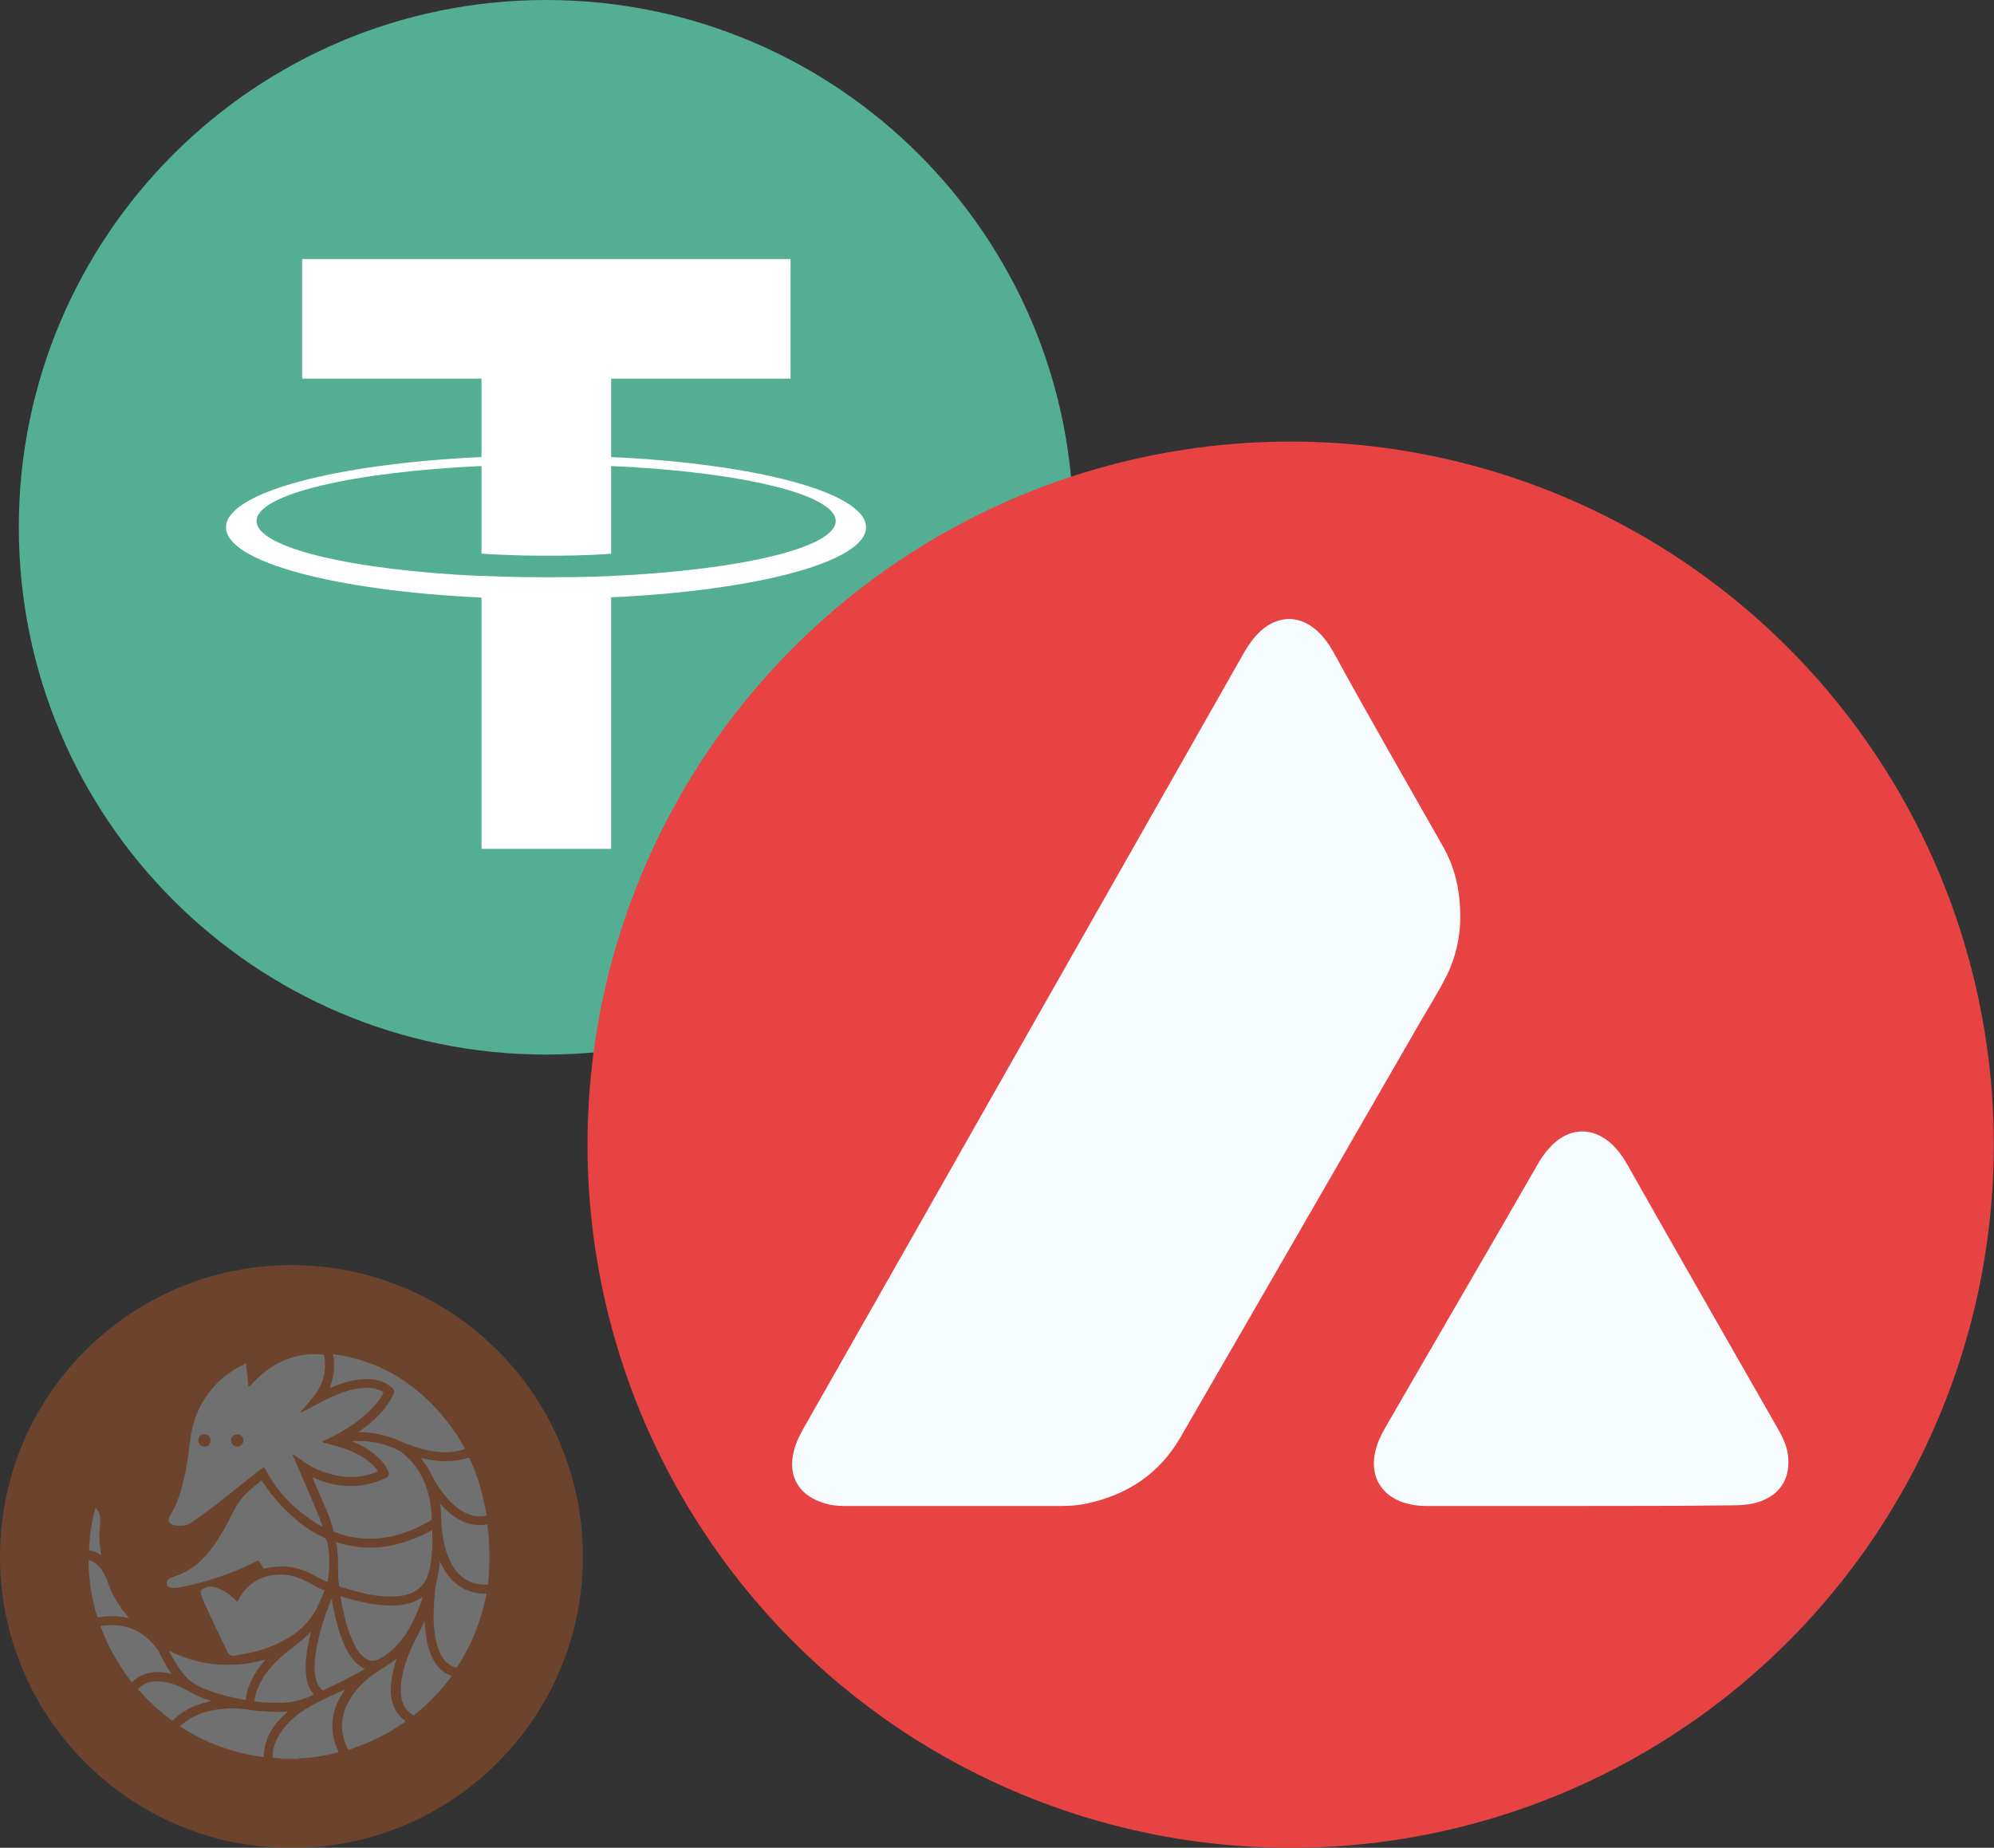 <?xml version="1.0" encoding="utf-8"?>
<!-- Generator: Adobe Illustrator 25.2.1, SVG Export Plug-In . SVG Version: 6.00 Build 0)  -->
<svg version="1.1" id="Primary_Logo" xmlns="http://www.w3.org/2000/svg" xmlns:xlink="http://www.w3.org/1999/xlink" x="0px"
	 y="0px" viewBox="0 0 953.7 883.8" style="enable-background:new 0 0 953.7 883.8;" xml:space="preserve">
<rect x="0" y="0" width="953.7" height="883.8" fill="#333333" stroke="none"/>
<style type="text/css">
	.st0{display:none;}
	.st1{display:none;fill:#77ED0F;}
	.st2{display:inline;fill:#E74342;}
	.st3{display:inline;fill:#F7FCFE;}
	.st4{display:inline;}
	.st5{fill:#FFFAFA;}
	.st6{fill:#EC3E3F;}
	.st7{fill:#FFFFFF;}
	.st8{opacity:0.3;}
	.st9{opacity:0.3;enable-background:new    ;}
	.st10{display:none;opacity:0.5;}
	.st11{display:inline;fill:#3C1A26;}
	.st12{display:inline;fill:#29121A;}
	.st13{display:inline;fill:#421D2A;}
	.st14{display:inline;fill:#DE6660;}
	.st15{display:inline;fill:#A24741;}
	.st16{display:inline;fill:#DB5B54;}
	.st17{display:inline;fill:#BD967F;}
	.st18{display:inline;fill:#886B59;}
	.st19{display:inline;fill:#B88D73;}
	.st20{display:inline;fill:#FFFFFF;}
	.st21{display:inline;fill:#493239;}
	.st22{display:inline;fill:#CAA390;}
	.st23{display:inline;fill:#C4524C;}
	.st24{display:inline;fill:#F2716A;}
	.st25{display:inline;fill:#898989;}
	.st26{display:inline;fill:#888888;}
	.st27{display:inline;fill:#D6D6D6;}
	.st28{display:inline;fill:#FDFDFD;}
	.st29{display:inline;fill:#DCDCDC;}
	.st30{fill:none;}
	.st31{fill:#F36C21;}
	.st32{fill:#FFFFFF;stroke:#000000;stroke-width:15.222;stroke-miterlimit:10;}
	.st33{fill:#373636;}
	.st34{fill:#8C8C8C;}
	.st35{fill:#191819;}
	.st36{fill:#3B3C3B;}
	.st37{fill:#414140;}
	.st38{fill:#53AE94;}
	.st39{display:inline;fill:none;}
	.st40{display:inline;fill:#F36C21;}
	.st41{fill:#E74342;}
	.st42{fill:#F7FCFE;}
</style>
<circle class="st0" cx="618.1" cy="548.3" r="335.6"/>
<circle class="st1" cx="261.2" cy="252.2" r="252.2"/>
<g class="st0">
	<circle class="st2" cx="261.2" cy="252.2" r="252.2"/>
	<path class="st3" d="M141.2,381.7c-13.4,0-26.8,0-40.3,0c-2.7,0-5.5-0.4-8.2-1.4c-8.1-2.9-11.9-9.6-9.8-18c0.7-3,2-5.7,3.5-8.5
		c26.1-45.9,52.1-91.8,78.2-137.8c26.6-46.8,53-93.4,79.6-140.2c2-3.4,4.2-6.6,7.3-9c6-4.6,12.8-4.4,18.5,0.4c2.6,2.2,4.7,5,6.4,8
		c12.9,23.6,26.3,46.8,39.6,70.2c3.3,5.7,5.1,12.1,5.7,18.6c1,9.8-0.4,19.2-4.8,27.9c-2.6,5.2-5.7,10-8.6,15.1
		c-28.9,50.2-57.7,100.2-86.8,150.3c-7.4,12.8-18.9,20.3-33.4,23.5c-3,0.7-6.1,0.9-9.3,0.9C166.4,381.7,153.8,381.7,141.2,381.7
		L141.2,381.7z"/>
	<path class="st3" d="M365.3,381.7c-18.5,0-37,0-55.7,0c-3.1,0-6.1-0.5-9-1.6c-7.4-2.9-11.1-9.6-9.3-17.7c0.7-3.1,2-5.9,3.5-8.6
		c18.2-31.5,36.6-63.1,54.9-94.8c1.7-3,3.8-5.7,6.4-8c6-5.1,13.3-5,19.3,0c2.6,2.2,4.7,5,6.4,8c18,31.7,36,63.2,54.1,94.9
		c2,3.4,3.5,6.8,3.8,10.7c0.5,7.7-3.1,13.2-10.4,15.6c-3.3,1-6.5,1.3-9.9,1.3C401.4,381.7,383.5,381.7,365.3,381.7L365.3,381.7z"/>
</g>
<g id="Layer_4" class="st0">
	<g class="st4">
		<path class="st5" d="M535.7,722.6c1.9-3.2,3.8-6.5,5.8-9.8c0.5-0.8,0.8-1.7,1.1-2.7c8.5-11.9,19.2-22.5,29.3-32.7
			c13.1-13.3,26.7-26.2,41-38.5c8.5-7.3,16.9-14.7,25.1-22.3c1.4-1.2,2.7-2.5,4.1-3.7c0.1-0.2-0.1,0.8,0,0.6s1.5-1.5,1.7-1.7
			c15.8-11.1,24-31,30.2-48.8c6.8-19.8,9.7-41.5,9-62.4c-1.5-42.7-20-82-48.9-113.1c-59.4-63.9-160.6-88.7-240.9-52
			c-24.8,11.3-48.9,26.2-65.4,47.6c-12,15.5-19.2,35.6-24.7,54.7c-0.4,1.5-0.5,2.8-0.3,4.1c-3.5,8.4-6.6,16.9-8.8,25.6
			c-3.3,13.2-5.5,26.9-6.6,40.5c-2.2,26.4-0.2,53.5,6.2,79.2c2.2,9,5,17.8,8.4,26.4c24.2,117.9,114.5,217.3,239.2,246.9
			c19.7,4.6,39.4,7.4,59,8.3l0.1-1.9c6.9,0.7,15.5,5.5,20.3,1.3c4.6,0.8,8.7-1.4,13.3-0.8c1.5,0.5,3.4,0.1,5,0
			c3.8,0.5,6.4-0.7,10.2-0.6c3.7,0.1,7.5-0.1,11.2,0.3c4.6,0.5,13.7-0.3,16.2-4.6c2.2-4-3.2-9.9-6.6-13
			c-7.5-7.2-13.3-14.9-18.2-24.3c-2.2-4.2-3.6-8-5.4-12.7c-1.6-4.8-3.6-9.6-4.5-14.6c-1.1-6.6-6-10.7-12.8-9.1
			c-8.8,2-15.4,2.1-24.3,3.8c-0.1,0-2.4,0-2.5,0c-7.5-3.2-14.9-2.3-22.7-2.7c-1.4-0.3-2.8-0.7-4.2-1.1c-6.5-4.6-13.5-8.4-20.9-11.6
			c-2-2-3.8-4.1-5.2-6.4c-3.8-5.8-6.3-10.2-8.1-16.8c-1.1-4.1-5.7-6.6-9.8-6.4c-0.2-4.1-0.1-8.1,0.5-11.5
			C532.4,731.3,533.8,726.8,535.7,722.6z"/>
		<path class="st6" d="M942,543.4c-1-34.8-4.7-70.6-12.7-104.6c-4.2-17.8-10-35.9-19.2-51.9c-4.4-7.7-9.5-14.8-15-21.7
			c-5.7-7-12-13.9-20.1-18.1c-0.2-0.1-0.4-0.2-0.7-0.3c-0.8-1.3-1.6-2.5-2.4-3.7c-10.4-15.6-22.2-30.3-35.4-43.6
			c-13.2-13.2-27.9-26.1-44-35.6c-8.6-5-17.3-10.1-26.2-14.5c-3.4-1.7-7-3.2-10.5-4.6c-6.6-3.5-13.4-6.5-20.5-8.6v0.1
			c-2.4-0.5-4.9-0.1-7,1.3c-6.7-3-13.4-5.8-20.1-8.2c-29.9-10.6-61.8-15.4-93.5-16.2c-29.4-0.7-59.3,1.8-88,8.3
			c-14.6,3.3-29.4,8.4-42.7,15.5c-6.7,3.5-12.7,7.7-18.4,12.6c-2.3,2-6.3,1.2-8.1,3.5c-0.8,0.4-1.5,0.8-2.3,1.2
			c-28.9,15.1-54.6,36.4-79.1,57.9c-10.4,9.2-22,19.2-29.3,31.4c-1.3,1.1-2.6,2.2-3.8,3.3c-1.1,2-2.2,4-3.3,6.2
			c-1.8,3.5-3.2,7-6.5,9.4c-0.5,0.9-1.1,1.8-1.6,2.7c2.1,3.1,6.9,4.5,10.6,1.3c10.3-9.2,20.8-17.9,32.5-25.1
			c11.8-7.4,24.4-13.5,37.5-18.3c26.2-9.6,54.1-13.7,82-12.1c54.1,3,105,30.9,140.6,71.7c10.1,11.5,20.2,22.4,27.7,35.8
			c3.7,6.6,6.9,13.5,9.7,20.5c2.1,5.2,3.5,10.8,5.9,15.9c-1.3,0-2.6-0.1-3.8-0.1c0.7,1.2,1.3,2.4,1.6,3.1c2.3,4.9,3.3,10.5,4.4,15.8
			c1.3,6.9,2.5,13.5,2.6,20.6c0,1.6,0,3.2-0.1,4.9c2.2,15.8,1.1,32.3-2.8,47.5c-4.7,18.6-12.7,36.9-23.4,53.3c0,0,0.1-0.1,0.2-0.1
			c7.3-6.7,14.6-13.2,22-19.9c7.5-6.7,15.4-12.5,23-19c0.7-0.6,1.7,0.3,1.1,1c-7.4,7.4-14.1,15.2-21.7,22.4
			c-7.5,7.2-15,14.4-22.7,21.5c-4.5,4.3-9.2,8.6-13.7,12.9c-10.2,9.6-20.2,19.2-30,29.2c-12.3,12.6-25.1,24.7-37.1,37.7
			c-11.2,12-23.8,24.5-30.9,39.7c-5.7,12.2-6.1,27.9,4.9,37.3c9.8,8.3,24.2,10.6,36.5,12.3c27.1,3.8,55.7,0.9,82.1-5.9
			c27.8-7.1,53-21.6,73.9-41c0.9-0.9,2.3,0.4,1.5,1.4c-21.8,25.2-51.6,44.5-83.1,55.3c-5,1.7-10.2,3.2-15.4,4.4
			c0.9,2.8,1,6.1,1.5,8.9c0.7,3.7,1.5,7.4,2.5,11c2,7.1,4.9,13.7,8.1,20.4c3.2,6.9,6.4,13.7,11,19.7c2.4,3.1,5,6.2,7.8,9.1
			c1.2,1.3,2.6,2.6,3.9,4.1c47.6-10.3,92.2-31.3,130.1-61.1c6.5-2.2,12.8-5.4,18.5-8.6c11.9-6.8,23.2-15.2,32.3-25.5
			c14.2-15.8,26.5-35.8,30.2-57.3c12.9-18.6,23.9-38.5,32.3-59.9C938.3,616,943,580,942,543.4z"/>
		<path d="M951.5,506.3c-4.9-43.6-19.1-87.2-40.8-126.1c-10.9-19.4-23.6-37.8-37.9-54.5c-14.2-16.7-30.2-32.2-47.6-46
			c-17.3-13.6-35.9-25.7-55.5-35.7c-19.2-9.9-39.8-18.1-61.3-24.3c-21.1-6.1-42.9-10.1-64.8-12l-12.1-0.8c-1.5-0.1-2.8-0.2-4.2-0.2
			l0,0l-14.3-0.3l-16.4,0.5L582,208c-0.2,0-0.4,0-0.7,0c-0.5,0-1,0.1-1.5,0.1l-1.9,0.2c-21.8,2.3-43.4,6.9-64.4,13.4
			c-20.8,6.6-41.1,15.1-60.5,25.7c-19.4,10.5-37.7,22.9-54.5,36.7c-16.9,14-32.5,29.7-46.2,46.6l-1.3,1.6c-0.3,0.4-0.6,0.8-0.9,1.2
			c-0.1,0.2-0.3,0.3-0.4,0.6l-8.6,11.3l-9.4,13.5l-7.6,12.2c-0.8,1.2-1.5,2.4-2.2,3.7l-6,10.7c-10.3,19.4-18.8,39.9-25.1,60.9
			c-6.5,21.5-10.8,43.2-12.9,64.6c-2.2,21.9-2.3,44.2-0.2,66.1c2.1,22,6.4,43.8,12.7,65c6.4,21.1,14.8,41.7,25.2,61.4
			c10.5,19.7,22.8,38.3,36.7,55.3c14,17.3,29.8,33.1,46.9,47.2c34.3,28.4,74.8,50.1,117.1,62.9c32,9.7,65.7,14.5,99,14.5
			c11.3,0,22.5-0.6,33.6-1.7c22.2-2.3,44.3-6.9,65.7-13.4c21.2-6.6,42.1-15.3,61.9-26c39.3-21.4,74.7-51,102.5-85.6
			c13.7-17.1,26-35.9,36.5-56.2c10.2-19.8,18.6-40.7,24.8-62.2C952.8,596.4,956.5,550.6,951.5,506.3z M642.1,612.8
			c-1.4,1.2-2.7,2.5-4.1,3.7c-8.3,7.6-16.7,15-25.1,22.3c-14.2,12.2-27.9,25-41,38.5c-10.9,11.1-22.5,22.6-31.3,35.6
			c-1,1.6-2,3.1-3,4.7c-0.2,0.3-0.3,0.5-0.5,0.8c-0.9,1.5-1.7,3-2.4,4.5c-0.5,1-0.9,2-1.4,3c-2,4.8-3.4,10-3.9,15.2
			c-0.1,0.8-0.2,1.6-0.2,2.4c-0.4,7.2,0.9,14.3,4.3,20.9c5.2,10,14.6,16.5,25,20.6c1.1,0.5,2.3,0.9,3.5,1.3c3.1,1.1,6.4,2,9.5,2.7
			c4.5,1,9.2,1.8,13.8,2.5c0.5,0.1,0.9,0.1,1.4,0.2c3.4,0.5,6.9,0.8,10.3,1c1.7,0.1,3.4,0.2,5.1,0.3c10.9,0.4,21.9-0.2,32.7-1.8
			c0,3.1,1,6.7,1.7,9.5c0.9,3.8,2.1,7.7,3.4,11.4c2.7,7.7,6,15.4,10.4,22.2c4.2,6.7,9.9,12.2,15.2,18c2.8,3,6,6,9.2,8.6
			c0.2,0.2,0.5,0.4,0.7,0.6c-9.3,1.8-18.7,3.2-28.1,4.2c-42,4.4-85.8,0.5-126.6-11.5c-22-6.5-43.4-15.4-63.7-26.4
			c-83.7-47.5-141.3-130.7-157.3-224.5c-2.4-14.1-5.7-28.3-7.3-42.5c-6.8-56.7,6.1-120,32.3-170.7c0.8-1.5,1.7-4.4,3-5.7
			c12.5-11.3,25.2-22.2,39.5-31.5c17.7-11.5,36.8-20.6,57-26.7c20.1-6,40.8-8.7,61.7-7.5c21.5,1.3,42.8,6.7,62.9,14.4
			c36.3,14,69.5,37.1,93,68.4c21.1,28.2,35.3,62,38.4,97.2c3.2,37.5-6.6,73.6-27.8,104.1c-3.3,3-6.7,6.1-10,9.1 M821.6,792.3
			c-16.3,13.5-34,25.5-52.8,35.8c-18.8,10.2-38.6,18.6-58.8,24.9c-9.8,3-19.8,5.7-30,7.8c-0.8-0.9-1.7-1.7-2.4-2.5
			c-2.7-2.9-5.2-6-7.8-9.1c-4.6-6-7.8-12.9-11-19.7c-3.1-6.7-6.1-13.3-8.1-20.4c-1-3.6-1.9-7.3-2.5-11c-0.5-2.8-0.6-6.1-1.5-8.9
			c5.2-1.2,10.4-2.7,15.4-4.4c31.5-10.8,61.3-30.1,83.1-55.3c0.9-1-0.5-2.3-1.5-1.4c-20.9,19.4-46.1,33.9-73.9,41
			c-26.3,6.7-55.1,9.7-82.1,5.9c-12.2-1.7-26.8-4-36.5-12.3c-11-9.4-10.6-25-4.9-37.3c7-15,19.7-27.6,30.9-39.7
			c12-12.9,24.8-25,37.1-37.7c9.8-10,19.8-19.6,30-29.2c4.5-4.3,9.2-8.6,13.7-12.9c7.6-7.2,15.1-14.3,22.7-21.5
			c7.6-7.3,14.3-15,21.7-22.4c0.7-0.7-0.4-1.6-1.1-1c-7.6,6.5-15.5,12.3-23,19c-4.4,3.9-8.9,8-13.3,12c15.1-23.5,23.2-51,23.9-79.4
			c0.9-36.8-11.4-73.9-31.3-104.6c-21.9-33.8-53.1-60.1-89.4-77.3c-40.9-19.4-86.6-28.1-131.1-18.1c-24.4,5.5-47.7,15.5-68.7,29.1
			c-8.9,5.7-17.7,12-25.7,19.2c5.5-8.2,11.2-15.9,17.3-23.5c13.4-16.6,28.5-31.9,44.8-45.5c16.3-13.5,34.1-25.6,52.9-35.9l0,0
			c18.9-10.2,38.7-18.6,58.9-24.8c20.4-6.4,41.4-10.7,62.6-12.9c42.1-4.4,85.9-0.4,126.7,11.6c40.8,12.1,79.6,32.5,112.6,59.2
			c16.6,13.4,31.8,28.5,45.4,44.8c13.5,16.3,25.6,34.1,35.8,52.9c10.2,18.9,18.6,38.7,24.8,58.9c6.4,20.3,10.7,41.4,12.9,62.5
			c4.4,42.1,0.4,85.8-11.6,126.6s-32.5,79.6-59.2,112.5C853.1,763.5,837.9,778.7,821.6,792.3z"/>
		<circle cx="540.7" cy="505.3" r="81.9"/>
		
			<ellipse transform="matrix(0.16 -0.987 0.987 0.16 -64.175 917.66)" class="st7" cx="507.2" cy="496.5" rx="28.3" ry="28.3"/>
		<circle cx="336.5" cy="519" r="81.9"/>
		<path class="st6" d="M446.1,577c2.9,10.3,3.4,21.9,2.6,32.6c-19.4,5.8-38.7,5.9-58.8,2.4c-11.4-1.9-22.4-5.6-33.3-9.5
			c-5.6-2-11-4-16.4-6.4c-2.7-1.2-5.8-2.8-8.9-4c3.3-0.5,6.6-1.5,9.8-2.2c4.5-1.1,9.1-2.2,13.5-3.6c9.6-2.8,19-6.5,28.2-10.5
			c8.7-3.8,17.1-8.3,25.2-13.2c7.5-4.4,15.3-9.1,21.8-15c0.6,2,2.2,3.3,3.4,5c1.9,2.5,3.7,5,5.5,7.7
			C442.1,565.5,444.5,571.2,446.1,577z"/>
		<circle class="st7" cx="301.7" cy="508.3" r="28.3"/>
		<path d="M452.4,575.6c-2.8-6.1-6.3-11.7-10.1-17.3c-1.7-2.5-3.6-5-5.8-7.3c-1.5-1.7-3.1-3.8-5.4-4.5c0.1-0.1,0.2-0.2,0.3-0.3
			c0.3-0.3-0.1-0.8-0.5-0.6c-2.3,1.1-4.5,2.4-6.8,3.7c-5.9,3.4-11.5,7.2-17.4,10.4c-8.7,4.6-17.6,8.9-26.8,12.5
			c-8.6,3.5-17.5,6.6-26.3,9.3c-4.4,1.4-9,2.6-13.4,3.7c-4.6,1.1-9.8,1.7-14.2,3.3c-0.7,0.3-1.2,0.8-1.4,1.5c0,0.1,0,0.1,0,0.2
			c-0.2,1,0.3,2,1.3,2.4c3.6,3.7,9.9,6.1,14.3,8.5c5.1,2.7,10.2,5.6,15.4,8.1c0.4,0.2,0.9,0.4,1.4,0.6c10.4,4.9,21.5,9.2,32.6,12.2
			c20.7,5.7,44.9,6.6,65-1.9c2.6-0.2,5-2.1,5.4-6c0.6-6.9-0.1-13.3-1.4-20.1C457.6,587.4,455.3,581.6,452.4,575.6z M390.1,612.1
			c-11.4-1.9-22.4-5.6-33.3-9.5c-5.6-2-11-4-16.4-6.4c-2.7-1.2-5.8-2.8-8.9-4c3.3-0.5,6.6-1.5,9.8-2.2c4.5-1.1,9.1-2.2,13.5-3.6
			c9.6-2.8,19-6.5,28.2-10.5c8.7-3.8,17.1-8.3,25.2-13.2c7.5-4.4,15.3-9.1,21.8-15c0.6,2,2.2,3.3,3.4,5c1.9,2.5,3.7,5,5.5,7.7
			c3.2,5,5.7,10.8,7.3,16.6c2.9,10.3,3.4,21.9,2.6,32.6C429.4,615.5,410.1,615.5,390.1,612.1z"/>
		<g>
			<g class="st8">
				<path d="M934.2,601c13-61,8-121.9-9.3-181.4c-1-3.4-2.3-7.3-5.6-8.7c-7.6-3.3-11.9,8.7-11.8,17.1
					c0.6,81.4-38.5,172.6-88.1,234.6c-46.9,58.8-113.7,112.5-191.5,124.5c-8.5,1.3-17,2.4-25.6,2c-8.5-0.3-16.9-3.4-24.8-6.3
					c-8.6-3-17.4-5.9-25.6-9.6c-7.9-3.6-13.6-9.9-15.3-18.5c-0.2-0.9-1.5-0.6-1.5,0.3c-0.1,3.4,0.4,6.8,1.5,10
					c0.2,0.5,0.3,1,0.5,1.5c-0.1,0.3-0.2,0.6-0.3,1c-0.8,15.3,10,25.8,23,33.9c-1.2,0-2.4,0-3.6,0c-86.5-0.5-172.2-39.8-229-105.1
					c-2.7-3.1-9.1-5.7-9.9-1.6c-0.3,1.6,0.8,3.1,1.8,4.4c20.7,25.7,39.1,56.5,62.3,79.6c10.2,12.7,21.9,24.3,35.7,33
					c14.3,9,30.5,15.1,46.3,21c1.2,0.9,2.4,1.7,3.6,2.5c5,3.5,10.4,6.4,15.9,9.1c11.6,5.7,23.7,10.4,35.9,14.5
					c24.3,8.2,49.8,12.4,75.3,14.3c116.6,9,217.7-42,282.9-139.4c26.1-39.2,45.8-82.8,56.1-128.7C933.6,603.9,933.9,602.4,934.2,601
					z"/>
			</g>
			<path class="st9" d="M341.9,598.2c4.1,3,7.9,2.4,11.7,5.9c5.2,1.9,10.2,4.3,15.1,6.9c11.5,4.3,23.7,7,35.8,7.8
				c17.1,1.2,33.8-2,50.8-3.8c0.7-4.1,1.1-8.3,2-12.3c-0.6-1.6-1.4-3.2-2.3-4.7c-0.2-0.4-0.6-0.5-1-0.4c-0.2-0.5,0.1-6.9-0.1-7.4
				c-1-2.3-0.7-2.4-2.6-1.8c-12.3,3.8-24.5,8.5-37.4,10.6c-17.8,3-35.8,1.5-53.5-1.3c-9.2-1.5-19.4-3.4-28.2-7.5
				c0.7,1.5-3.1,1.3-2.2,2.6c3.1,1.7,10.6,5.6,13.3,8c0.3,0.2,0.6,0.4,0.8,0.6c-1.3-2.2-1.5-2.3,0-0.3
				C345.7,602.7,341.6,598,341.9,598.2z"/>
			<g class="st8">
				<path d="M763.6,533.8c-3.4,0-6.9,0-10.2,0c-0.9,0-1.8-0.1-2.7-0.4c-3.4-1.2-4.2-3.3-2.2-6.4c5.6-8.4,11.1-16.8,16.7-25.2
					c8.5-12.8,17-25.5,25.4-38.3c0.5-0.8,1-1.5,1.6-2.2c2.2-2.5,4.8-2.6,7.2-0.2c1.8,1.9,3,4.2,4.5,6.5c2.3,3.4,4.5,7.1,6.9,10.5
					c2.8,4,2.7,8.2,0.1,12.1c-8.5,12.7-17.1,25.4-25.7,38.1c-2.6,3.8-6.7,5.2-11,5.6C770.6,534,767,533.8,763.6,533.8z"/>
				<path d="M815.8,533.8c-6.3,0-11.3,0-16.4,0c-0.5,0-1.1,0.1-1.6,0c-4.4-1-7-3.4-4.1-8.1c5.5-8.8,11.1-17.6,16.7-26.2
					c2.7-4.1,6.9-4.1,9.5,0c5.7,8.9,11.1,17.9,16.7,26.9c2.2,3.6,0.9,6.5-3.4,7.1C827,534.3,820.9,533.5,815.8,533.8z"/>
			</g>
		</g>
	</g>
</g>
<g class="st10">
	<path class="st11" d="M195.2,809.8l0.1,25.6L156,858l-0.1-25.6L195.2,809.8z"/>
	<path class="st12" d="M156,858l-69.4-40.3l-0.1-25.6l69.4,40.3L156,858z"/>
	<path class="st13" d="M155.9,832.5l-69.4-40.3l39.3-22.7l69.4,40.3L155.9,832.5z"/>
	<path class="st11" d="M150.1,835.6l0.1,25.6L111,883.8l-0.1-25.6L150.1,835.6z"/>
	<path class="st12" d="M111,883.8l-69.4-40.3l-0.1-25.6l69.4,40.3L111,883.8z"/>
	<path class="st13" d="M110.9,858.2l-69.4-40.3l39.3-22.7l69.4,40.3L110.9,858.2z"/>
	<path class="st14" d="M193.9,765.6l0.1,36.5l-95.3,55l-0.1-36.5L193.9,765.6z"/>
	<path class="st15" d="M98.7,857.1l-94.7-55L4,765.6l94.7,55L98.7,857.1z"/>
	<path class="st16" d="M98.6,820.6L4,765.6l95.3-55l94.7,55L98.6,820.6z"/>
	<path class="st17" d="M193.4,692.5l0.2,73l-95.3,55l-0.2-73L193.4,692.5z"/>
	<path class="st18" d="M98.3,820.5l-94.7-55l-0.2-73l94.7,55L98.3,820.5z"/>
	<path class="st19" d="M98.1,747.6l-94.7-55l95.3-55l94.7,55L98.1,747.6z"/>
	<path class="st20" d="M145.9,738.8l0,14.6l-12.7,7.3l0,14.6L146,768l-25.4,14.7l-0.1-29.2L145.9,738.8z"/>
	<path class="st21" d="M145.9,753.4l0,14.6l-12.7,7.3l0-14.6L145.9,753.4z"/>
	<path class="st20" d="M183.3,717.3l0,14.6l-12.7,7.3l0,14.6l12.7-7.3l-25.4,14.7l-0.1-29.2L183.3,717.3z"/>
	<path class="st21" d="M183.3,731.9l0,14.6l-12.7,7.3l0-14.6L183.3,731.9z"/>
	<path class="st18" d="M41.3,838.5l-0.1,21.9L9.5,842.1l0.1-21.9L41.3,838.5z"/>
	<path class="st17" d="M41.3,838.5l31.6-18.3l-0.1,21.9l-31.6,18.3L41.3,838.5z"/>
	<path class="st22" d="M9.5,820.2l31.6-18.3l31.8,18.3l-31.6,18.3L9.5,820.2z"/>
	<path class="st23" d="M50.8,829.4l31.6-18.3l0,14.6L50.8,844L50.8,829.4z"/>
	<path class="st24" d="M0,800.1l31.6-18.3l50.8,29.3l-31.6,18.3L0,800.1z"/>
	<path class="st15" d="M50.8,829.4l0,14.6l-9.5-5.5L9.5,820.2L0,814.7l0-14.6L50.8,829.4z"/>
	<path class="st16" d="M193.5,659.9l0.1,36.5l-95.3,55l-0.1-36.5L193.5,659.9z"/>
	<path class="st15" d="M98.3,751.4l-94.7-55l-0.1-36.5l94.7,55L98.3,751.4z"/>
	<path class="st24" d="M98.2,714.9l-94.7-55l95.3-55l94.7,55L98.2,714.9z"/>
	<path class="st16" d="M176.1,724.1c7.9-4.7,16.5-8.2,25.4-10.4v14.6c-8.9,2.2-17.5,5.7-25.4,10.4c-9.1,5.4-17.7,11.7-25.4,18.9V743
		C158.5,735.8,167,729.5,176.1,724.1L176.1,724.1z"/>
	<path class="st15" d="M150.8,757.6l-31.5-18.3l0-14.6l31.6,18.3L150.8,757.6z"/>
	<path class="st24" d="M150.7,743l-31.6-18.3c7.7-7.2,16.3-13.6,25.4-18.9c9.1-5.4,25.2-10.7,25.2-10.7l31.8,18.8
		c0,0-16.3,4.9-25.4,10.3C167,729.5,158.5,735.8,150.7,743z"/>
	<path class="st25" d="M180.6,794.8l-6.3-3.7l-1.7-1.2l6.3,3.7L180.6,794.8z"/>
	<path class="st25" d="M168.5,808.3l-6.3-3.7l-3.3-2.9l6.3,3.7L168.5,808.3z"/>
	<path class="st26" d="M104.6,824.3l-6.3-3.7l0-2.3l6.3,3.7L104.6,824.3z"/>
	<path class="st27" d="M200.5,756.2l0,6.4l0,4l0,2.3l-19.9,25.9l-1.7-1.2l-10.5,14.7l-3.3-2.9l-12.5,19.4l-12.6-4.9l-3.3,6.7
		l-10.6-2.5l-1.7,3.1l-19.9-2.9l0-2.3l0-10.4L200.5,756.2z"/>
	<path class="st26" d="M104.6,822l-6.3-3.7l0-10.4l6.3,3.7L104.6,822z"/>
	<path class="st28" d="M104.5,811.6l-6.3-3.7l95.9-55.4l6.3,3.7L104.5,811.6z"/>
	<path class="st28" d="M51.1,761.3l6.3-3.7l40.9,50.2l-6.3,3.7L51.1,761.3z"/>
	<path class="st28" d="M92,811.5l6.3-3.7l6.3,3.7l-6.3,3.7L92,811.5z"/>
	<path class="st27" d="M98.3,815.2l6.3-3.7l0,12.8l-6.3,3.7L98.3,815.2z"/>
	<path class="st25" d="M51.2,731.3l-0.1,30L92,811.5l6.4,3.7l0,12.8L51,799.2l-11.3-6.5l-5.6-3.2l0-12.9l5.7-21.7l0.1-30L51.2,731.3
		z"/>
	<path class="st28" d="M51.2,731.3l6.3-3.7l-0.1,30l-6.3,3.7L51.2,731.3z"/>
	<path class="st29" d="M39.9,724.8l6.3-3.7l11.3,6.5l-6.3,3.7L39.9,724.8z"/>
</g>
<g class="st8">
	<path class="st30" d="M0,605.1"/>
	<path class="st30" d="M0,605.1"/>
	<path class="st30" d="M0,605.1"/>
	<path class="st30" d="M0,605.1"/>
	<path class="st30" d="M0,605.1"/>
	<circle class="st31" cx="139.4" cy="744.5" r="139.4"/>
	<g>
		<path class="st7" d="M159.9,647.7c0.9,0.4,1.9,0.4,2.9,0.5c5.2,0.9,10.2,2.3,15.1,4.2c8.5,3.2,16.1,8,23,13.9
			c7.3,6.3,13.6,13.6,18.8,21.9c0.9,1.5,1.8,3.1,2.7,4.8c-3,1.1-5.9,1.5-9,1.6c-6.6,0.1-12.8-1.7-18.9-4c-2-0.8-4-1.8-6-2.5
			c-5.4-2-11-3.2-17.1-3.1c0.4-0.3,0.6-0.5,0.9-0.6c4.3-3.1,8.4-6.6,11.7-10.8c1.7-2.2,3.1-4.4,4.2-6.9c0.5-1.2,0.3-2.1-0.7-3
			c-3.6-3.1-7.9-4.2-12.5-4.1c-5.6,0.1-10.9,1.7-16,3.8c-0.4,0.1-0.8,0.3-1.2,0.5c-0.1-0.3,0.1-0.5,0.1-0.7c1.2-3.2,1.9-6.4,1.9-9.7
			c0-1.9-0.1-3.7-0.5-5.5C159.5,647.7,159.7,647.7,159.9,647.7z"/>
		<path class="st7" d="M134.2,841.3c0.1-0.4,0.5-0.1,0.7-0.1c2.4,0,4.8,0,7.2,0c0.2,0,0.4-0.1,0.6-0.1c0,0.2,0.4,0,0.3,0.3
			C140,841.3,137.1,841.3,134.2,841.3z"/>
		<path class="st7" d="M117.6,651.8c0.4,3.6,0.7,7.1,1.1,10.6c0,0.3,0,0.6,0.3,0.7c0.4,0.1,0.6-0.2,0.8-0.4c2.6-2.8,5.3-5.5,8.4-7.7
			c5.3-3.7,11-6.2,17.4-7c3-0.4,5.9-0.4,8.9-0.1c0.4,0.1,0.6,0.2,0.6,0.6c1.2,7.2-0.5,13.6-5,19.3c-1.9,2.4-4,4.7-5.9,7
			c-0.1,0.1-0.2,0.2-0.3,0.4c-0.1,0.1-0.1,0.2-0.1,0.3c0.1,0.1,0.2,0.1,0.3,0.1c0.2-0.1,0.4-0.2,0.6-0.3c5-2.6,9.7-5.4,14.9-7.6
			c4-1.7,8.1-3.2,12.5-3.7c3.6-0.4,7.1-0.4,10.4,1.4c1.1,0.6,1.1,0.6,0.5,1.6c-1.7,3-3.9,5.5-6.3,7.9c-6.3,6-13.5,10.4-21.3,13.9
			c-0.4,0.2-1.2,0.2-1.1,0.8s0.8,0.4,1.2,0.6c4.2,1.1,8.5,2.2,12.5,3.9c3.9,1.7,7.5,3.8,10.5,6.8c0.9,0.9,1.7,1.8,2.2,2.9
			c-2.2,0.9-4.5,1.7-6.9,2.1c-7.8,1.4-15.1-0.1-22.3-3.2c-3.5-1.5-6.4-3.7-9.4-5.8c-0.4-0.3-0.9-0.6-1.3-0.9
			c-0.2-0.1-0.4-0.5-0.7-0.3c-0.2,0.2,0.1,0.5,0.1,0.7c2.2,5,4.3,10.1,6.5,15.1c2.5,6,5.3,11.9,7.4,18.1c0.1,0.1,0.1,0.4,0.2,0.7
			c-1.1-0.6-2.1-1.1-3-1.7c-9.2-5.8-16.9-13.1-22.5-22.5c-0.6-1.1-1.3-2.3-1.9-3.4c-0.5-0.9-0.9-1-1.7-0.4
			c-6.6,5.2-13.1,10.4-19.6,15.6c-4.5,3.6-9.3,7-14.1,10.4c-1.9,1.4-4.2,1.5-6.6,1.4c-0.9-0.1-1.7-0.2-2.4-0.5
			c-1.4-0.5-2-1.4-1.7-2.9c0.1-0.5,0.2-1,0.5-1.4c3.5-5.3,5.1-11.2,6.6-17.3c1.2-5,2-10,2.6-15.1c0.4-4.3,1.1-8.6,2.4-12.7
			c2-6.6,5.4-12.3,10.1-17.3c4-4.2,8.7-7.6,14-10C117.2,652.1,117.3,652,117.6,651.8z M100.7,688.9c0-1.7-1.2-2.9-3-2.9
			c-1.7,0-2.8,1.2-2.9,2.9c0,1.6,1.3,3,2.9,3C99.5,692,100.7,690.7,100.7,688.9z M110.5,688.9c0,1.7,1.3,3,2.9,3c1.7,0,3-1.3,3-3
			c0-1.7-1.4-2.9-3-2.8C111.7,686.1,110.5,687.3,110.5,688.9z"/>
		<path class="st7" d="M156.5,756.6c-1.1-0.4-2.1-0.9-3.1-1.4c-2.7-1.4-5.3-3-8-4c-3.9-1.5-7.9-2.2-12.1-1.9
			c-2.3,0.1-4.6,0.4-6.9,0.9c-0.4,0.1-0.6,0-0.7-0.4c-0.4-1.1-1.1-2.1-1.8-3c-0.3-0.4-0.5-0.4-0.9-0.2c-3.6,1.8-7.2,3.5-10.9,5
			c-8.4,3.2-16.9,5.9-25.6,7.5c-1.4,0.3-2.9,0.4-4.3,0.4c-1.2-0.1-2.2-0.7-2.4-1.7c-0.3-1.2,0.2-2.2,1.4-2.9c1.4-0.6,2.8-1,4.2-1.6
			c3.7-1.4,7-3.5,9.9-6.1c5.1-4.7,8.8-10.4,12.2-16.3c1.9-3.4,3.5-6.9,5.4-10.2c2.2-3.9,5.3-6.9,8.6-9.7c1.1-0.9,2.2-1.7,3.2-2.6
			c0.3-0.3,0.5-0.3,0.7,0.1c4.6,7.1,10.2,13.3,16.6,18.7c4.1,3.4,8.5,6.2,13.3,8.4c0.5,0.2,0.8,0.6,1,1.2c0.8,2.8,1.1,5.7,1.2,8.6
			c0.1,3.7-0.1,7.4-0.8,11.1C156.6,756.3,156.5,756.4,156.5,756.6z"/>
		<path class="st7" d="M168.3,689.4c4-0.4,7.8-0.1,11.5,0.6c3.8,0.7,7.4,2,10.9,3.7c1.1,0.5,1.9,1.3,2.8,2.1
			c6.2,5.3,9.9,12.2,11.7,20.1c0.8,3.5,1.2,7.1,1.3,10.7c0,0.4-0.1,0.5-0.4,0.6c-6.6,3.8-13.4,6.7-20.9,8c-4.7,0.9-9.4,1-14.1,0.4
			c-3.7-0.5-7.4-1.4-10.9-2.8c-0.3-0.1-0.6-0.2-0.7-0.6c-1.5-6.3-4.3-12-6.8-17.9c-1.1-2.6-2.2-5.1-3.2-7.6c0.3-0.1,0.4,0.1,0.6,0.1
			c4.5,2,9.1,3.4,14,3.8c7.2,0.7,14.1-0.6,20.6-3.8c1.2-0.6,1.5-1.4,1.1-2.7c-0.9-2.5-2.5-4.7-4.5-6.6c-3.4-3.3-7.4-5.7-11.7-7.6
			C169.2,689.7,168.8,689.6,168.3,689.4z"/>
		<path class="st7" d="M111.9,791.9c-1.5,0.1-2.5-0.5-3.1-1.8c-3.5-7.3-7.1-14.7-10.5-22.1c-0.9-1.9-1.7-3.7-2.2-5.7
			c-0.3-1.2-0.1-1.7,0.9-2.3c2.1-1.4,4.4-1.4,6.6-0.6c3.2,1.1,5.9,3,8.4,5.3c0.5,0.4,0.9,1.3,1.5,1.2c0.4-0.1,0.7-1,1-1.6
			c3.5-6.1,8.8-9.7,15.7-10.9c5.2-0.9,10.1,0.1,14.8,2.2c2.3,1.1,4.5,2.3,6.7,3.5c1,0.5,2,1.1,3.1,1.4c0.3,0.1,0.4,0.2,0.3,0.6
			c-1.4,3.2-2.7,6.4-4.3,9.4c-2.9,5.1-6.9,9.1-11.8,12.2c-6.8,4.3-14.3,7-22.3,8.4c-0.9,0.1-1.7,0.3-2.5,0.4
			C113.4,791.7,112.6,792,111.9,791.9z"/>
		<path class="st7" d="M206.7,731.8c0.1,2.1,0.1,4,0.1,6c-0.1,4.7-0.4,9.4-1.6,13.9c-1.9,6.7-6,10.3-12.9,11.5
			c-5.6,0.9-11.2,0.3-16.7-0.8c-4.4-0.9-8.6-2.2-12.9-3.5c-0.4-0.1-0.6-0.4-0.6-0.8c-0.5-3.5-0.4-7.1-0.4-10.7
			c-0.1-3.2-0.2-6.4-1-9.6c0-0.1,0-0.1,0.1-0.2C177,742.9,192.2,739.8,206.7,731.8z"/>
		<path class="st7" d="M210.4,746.8c1.1,2.3,2.2,4.5,3.7,6.4c3.6,4.9,8.4,7.9,14.5,8.8c1.2,0.1,2.3,0.3,3.5,0.2
			c0.5,0,0.6,0.1,0.5,0.6c-1.2,6.1-3,12.1-5.3,17.9c-2.3,5.8-5.3,11.4-8.6,16.6c-0.2,0.4-0.4,0.4-0.8,0.3c-2.3-0.7-4.2-2-5.6-4
			c-2.2-2.8-3.2-6-3.9-9.5c-1-5-1.2-10-0.9-15.1c0.1-3.5,0.4-6.9,0.9-10.3c0.4-2.4,0.9-4.8,1.4-7.2
			C210,750.1,210.2,748.5,210.4,746.8z"/>
		<path class="st7" d="M162.9,763.5c1.6,0.4,3,0.9,4.5,1.3c5.4,1.5,10.8,2.7,16.4,3c5.2,0.4,10.3,0,15.1-2.1c1.1-0.5,2-1.2,3.2-1.8
			c-0.5,1.8-1,3.5-1.7,5c-2.1,5.6-4.8,10.9-8.5,15.6c-2.9,3.7-6.3,6.8-10.4,8.9c-3,1.5-5.5,1.1-8-1.2c-2.5-2.3-4-5.3-5.3-8.4
			c-2.3-5.5-3.7-11.2-4.8-17C163.3,765.9,163.1,764.8,162.9,763.5z"/>
		<path class="st7" d="M137.4,818.9c-1.2,1.1-2.4,2.1-3.4,3.2c-3.3,3.6-5.9,7.6-7.1,12.5c-0.4,1.7-0.8,3.5-0.7,5.3
			c0,0.4-0.1,0.5-0.5,0.5c-5.4-0.7-10.7-1.9-15.8-3.5c-6.6-2-13-4.8-18.9-8.2c-1.7-0.9-3.2-1.9-4.9-3c1.3-1.2,2.7-2.3,4.1-3.2
			c4.5-2.8,9.6-4.4,14.9-5c3.7-0.5,7.6-0.6,11.4-0.1c2.7,0.4,5.4,0.8,8.1,1c4,0.4,8.1,0.5,12.2,0.3c0.1,0,0.4,0,0.5,0
			C137.3,818.7,137.3,818.8,137.4,818.9z"/>
		<path class="st7" d="M189.7,793.4c-0.6,1.9-1.2,3.7-1.6,5.5c-0.7,3.1-1.2,6.3-1.2,9.4c0,3.3,0.6,6.6,2.2,9.5c1.1,2,2.5,3.7,4.4,5
			c0.4,0.4,0.5,0.5,0,0.9c-8.1,5.7-16.9,10-26.4,13.1c-0.3,0.1-0.5,0.3-0.7-0.2c-1.7-3.6-2.9-7.4-2.8-11.5c0.1-4.3,1.4-8.3,3.5-12
			c3.1-5.2,7.3-9.3,12.2-12.7c3.3-2.3,6.8-4.3,10-6.8C189.3,793.5,189.5,793.5,189.7,793.4z"/>
		<path class="st7" d="M142.6,841c-0.2,0.1-0.4,0.1-0.6,0.1c-2.4,0-4.8,0-7.2,0c-1.2-0.2-2.3-0.2-3.5-0.3c-0.6,0-0.9-0.2-0.9-0.9
			c0-3.6,1.2-6.8,3-9.9c3.2-5.3,7.8-9.4,13-12.7c5.1-3.2,10.6-5.6,16.1-8.1c0.8-0.4,1.6-0.7,2.4-1c-0.7,1.2-1.4,2.2-2.1,3.4
			c-2.7,4.8-4.2,9.9-3.8,15.5c0.2,3.5,1.1,6.8,2.6,10c0.5,1,0.4,1-0.6,1.2C155.1,839.9,148.9,840.8,142.6,841z"/>
		<path class="st7" d="M210.4,719.1c2.4,2.7,4.9,5,7.8,6.9c3.7,2.3,7.7,3.7,12.2,3.4c0.8-0.1,1.7-0.1,2.4-0.3
			c0.4-0.1,0.4,0.1,0.4,0.4c0.1,1.8,0.4,3.6,0.5,5.4c0.4,4.8,0.4,9.5,0.3,14.3c-0.1,2.7-0.3,5.5-0.6,8.2c-0.1,0.4-0.1,0.5-0.5,0.5
			c-3.8,0.1-7.4-0.6-10.6-2.7c-2.7-1.9-4.8-4.3-6.3-7.2c-2.4-4.3-3.6-9-4.3-13.8c-0.6-3.4-0.5-6.8-0.7-10.2
			c-0.1-1.3-0.2-2.6-0.4-3.9C210.4,719.8,210.4,719.5,210.4,719.1z"/>
		<path class="st7" d="M203,774.7c0.1,1.7,0.2,3.2,0.4,4.8c0.6,5.5,1.6,10.8,4.6,15.6c1.9,2.9,4.3,5.1,7.6,6.4
			c0.1,0.1,0.2,0.1,0.4,0.1c-1.3,1.9-2.7,3.5-4.1,5.3c-4.1,4.8-8.6,9.3-13.6,13.2c-0.4,0.3-0.6,0.3-0.9,0.1c-3.3-2-5-5-5.5-8.8
			c-0.7-5.3,0.4-10.4,1.9-15.4c1.5-4.7,3.5-9.2,5.8-13.5c1.2-2.2,2.3-4.5,3.3-6.8C202.7,775.3,202.7,775.1,203,774.7z"/>
		<path class="st7" d="M148.7,780.8c-0.5,1.9-0.9,3.8-1.3,5.8c-0.9,4.4-1.4,8.9-1.1,13.3c0.3,3.7,1.1,7.2,3.5,10.2
			c0.3,0.4,0.2,0.5-0.1,0.6c-3,1.5-6,2.5-9.3,3.1c-4.8,0.9-9.7,0.7-14.5,0.4c-1.2-0.1-2.4-0.2-3.6-0.4c-0.4,0-0.6-0.1-0.5-0.6
			c0.4-4.1,2.1-7.6,4.2-11c3.3-5,7.6-9.2,12.3-12.9c3.5-2.7,6.9-5.3,10-8.4C148.4,780.8,148.5,780.8,148.7,780.8z"/>
		<path class="st7" d="M126.8,793.8c-0.1,0.4-0.4,0.6-0.6,0.9c-3.1,3.7-5.8,7.8-7.4,12.5c-0.6,1.7-1,3.5-1.2,5.3
			c-0.1,0.6-0.3,0.6-0.7,0.5c-4-0.7-7.9-1.6-11.8-2.7c-3.6-1-7.1-2.3-10.4-4c-3.5-1.7-6.1-4.4-8.4-7.5c-2-2.8-3.7-5.8-5.3-8.9
			c0-0.1,0-0.1-0.1-0.2c0.2-0.1,0.4,0.1,0.5,0.1c5.3,2.6,10.8,4.5,16.6,5.5c4.9,0.9,9.9,1.1,14.8,0.9c4.6-0.2,9.1-1.1,13.5-2.3
			C126.5,793.8,126.6,793.8,126.8,793.8C126.8,793.8,126.8,793.8,126.8,793.8z"/>
		<path class="st7" d="M82.1,800.6c-1.6-0.4-3-0.6-4.5-0.8c-5.3-0.4-10.1,0.6-14,4.4c-0.4,0.4-0.5,0.4-0.9,0
			c-6.1-7.9-10.9-16.6-14.5-25.9c-0.2-0.5-0.1-0.6,0.4-0.7c8.9-1.2,16.9,0.9,23.3,7.3c2,1.9,3.7,4.2,4.9,6.7c1.4,2.9,3,5.8,4.8,8.4
			C81.9,800.2,82,800.4,82.1,800.6z"/>
		<path class="st7" d="M201.4,697.3c2.1,0.5,4,0.9,6,1.2c5.1,0.6,10.2,0.6,15.2-0.9c0.1-0.1,0.3-0.1,0.5-0.1
			c1.3-0.4,1.3-0.4,1.9,0.9c1.6,3.7,3,7.3,4.2,11.2c1.4,4.8,2.7,9.8,3.4,14.8c0.1,0.4,0,0.6-0.4,0.6c-4.4,0.9-8.3-0.4-11.9-2.7
			c-4.2-2.8-7.3-6.5-10.2-10.6c-1.6-2.3-2.9-4.7-4.1-7.1c-1.1-2.2-2.4-4.2-4-6.3C201.7,697.8,201.6,697.6,201.4,697.3z"/>
		<path class="st7" d="M158.7,764.7c0.5,3.4,1.2,6.6,1.9,9.8c1.4,5.5,3.1,10.9,5.9,15.8c1.6,2.8,3.6,5.3,6.4,7.1
			c0.2,0.1,0.5,0.3,0.8,0.4c0.2,0.1,0.5,0.2,0.7,0.4c-0.1,0.3-0.4,0.4-0.7,0.5c-6.1,3.5-12.3,6.6-18.7,9.6c-0.6,0.3-0.9,0.1-1.2-0.3
			c-1.8-1.7-2.5-3.9-3-6.3c-0.6-3.7-0.4-7.3,0.2-11c1.3-8.7,4-17,7.2-25.1C158.4,765.3,158.5,765.1,158.7,764.7z"/>
		<path class="st7" d="M100.9,813.6c-2.7,0.6-5.4,1.4-7.9,2.4c-3.7,1.6-7.1,3.7-10,6.5c-0.4,0.4-0.6,0.4-1.2,0.1
			c-4.8-3.6-9.2-7.5-13.3-11.9c-0.7-0.8-1.4-1.7-2.2-2.4c-0.4-0.4-0.2-0.5,0.1-0.8c1.9-1.9,4.2-3,6.8-3.2c3.6-0.4,7.1,0.3,10.5,1.5
			c2.5,0.9,4.8,2.1,7.1,3.4c2.9,1.7,6,3.1,9.1,4C100.3,813.3,100.6,813.3,100.9,813.6z"/>
		<path class="st7" d="M61.7,773.9c-1.2-0.1-2.4-0.4-3.6-0.6c-2.7-0.4-5.5-0.4-8.3-0.1c-0.9,0.1-1.8,0.2-2.7,0.4
			c-0.4,0.1-0.5-0.1-0.6-0.4c-0.9-2.7-1.6-5.5-2.2-8.4c-1.2-5.9-1.9-11.8-1.9-17.8c0-0.9,0-0.9,0.8-0.6c1.9,0.6,3.4,1.9,4.7,3.5
			c1.8,2.2,3,4.8,3.9,7.6c1.7,4.8,4.2,9,7.1,13C59.9,771.5,60.7,772.7,61.7,773.9L61.7,773.9z"/>
		<path class="st7" d="M45.7,721.2c1.2,1,1.7,2.4,2.1,3.8c0.4,1.7,0.1,3.2,0,4.9c-0.4,3.5-0.4,7,0.1,10.4c0.1,1.2,0.3,2.3,0.5,3.6
			c-1.7-1.3-3.5-2.1-5.4-2.3c-0.3-0.1-0.4-0.2-0.4-0.5C42.9,734.5,43.8,727.8,45.7,721.2z"/>
		<path class="st7" d="M61.7,773.9L61.7,773.9L61.7,773.9L61.7,773.9L61.7,773.9z"/>
		<path class="st7" d="M126.8,793.8L126.8,793.8C126.9,793.8,126.8,793.8,126.8,793.8C126.8,793.8,126.8,793.8,126.8,793.8z"/>
	</g>
</g>
<g class="st0">
	<g class="st4">
		<g>
			<circle class="st32" cx="261.2" cy="252.2" r="244.3"/>
		</g>
	</g>
	<g class="st4">
		<path class="st33" d="M259.3,101.8c0.8-0.9,1.6-1.9,2.4-2.8c1.1,1.6,2.3,3.2,3.3,5c29.2,48.2,58.3,96.5,87.3,144.8
			c0.6,1.1,1,2.4,1.5,3.8c-4.8,0.6-8.3-2.1-12.3-4c-27-12.2-53.9-24.4-80.9-36.3c0-32.9,0-65.7-0.1-98.5
			C260.6,109.6,261.4,105.6,259.3,101.8z"/>
		<path class="st34" d="M259.3,101.8c2.1,3.8,1.3,7.8,1.3,11.8c0.1,32.9,0.1,65.7,0.1,98.5c-0.4,0.3-0.6,0.6-0.9,1.1
			c-15.7,4.9-29.9,13.3-45.2,19.5c-15.3,6.3-29.5,15.3-46,19.2c6.5-16.3,17.2-30.3,26-45.3c19.1-32,38.4-63.6,57.5-95.2
			C254.3,108,255.4,104,259.3,101.8z"/>
		<path class="st35" d="M259.9,213.3c0.1-0.5,0.4-0.9,0.9-1.1c27,12.2,53.9,24.4,80.9,36.3c4,1.8,7.5,4.6,12.3,4
			c2,1.6,2.3,3.2-0.1,4.6c-31.1,17.8-61,37.8-93.2,53.9C260.3,278.4,260.2,245.8,259.9,213.3z"/>
		<path class="st36" d="M259.9,213.3c0.3,32.5,0.4,65,0.6,97.6c-30.3-17.7-60.7-35.3-91-53c-3.2-1.9-3.5-3.6-0.8-6
			c16.3-3.9,30.5-12.9,46-19.2C229.9,226.6,244.2,218.3,259.9,213.3z"/>
		<path class="st37" d="M260.7,329.8c30.3-17.8,60.8-35.7,91.1-53.5c0.5,0.5,0.9,1,1.4,1.5c-1.5,2.3-3,4.6-4.8,6.8
			c-27.1,38.3-54.3,76.5-81.5,114.7c-1.6,2.4-2,7.3-7.2,5.9C261.7,380.1,260.1,354.9,260.7,329.8z"/>
		<path class="st34" d="M260.7,329.8c-0.6,25.1,1,50.1-0.9,75.2c-14.8-17.4-26.9-36.9-40.3-55.4c-14.6-20.2-28.9-40.6-43.3-61
			c-2-2.8-4.8-5.5-5.3-12.1C201.9,295,231.3,312.5,260.7,329.8z"/>
	</g>
</g>
<g>
	<path class="st38" d="M261.2,0c139.3,0,252.2,112.9,252.2,252.2S400.5,504.4,261.2,504.4S9,391.5,9,252.2S121.9,0,261.2,0"/>
	<path class="st7" d="M292.3,218.6v-37.5h85.8v-57.2H144.5v57.2h85.8v37.5c-69.7,3.2-122.2,17-122.2,33.6s52.5,30.4,122.2,33.6
		v120.2h62V285.7c69.6-3.2,121.9-17,121.9-33.5S362,221.8,292.3,218.6 M292.3,275.5L292.3,275.5c-1.8,0.1-10.7,0.6-30.8,0.6
		c-16,0-27.3-0.5-31.2-0.7v0.1c-61.6-2.7-107.6-13.5-107.6-26.3c0-12.8,46-23.5,107.6-26.3v41.9c4,0.3,15.6,1,31.5,1
		c19.1,0,28.8-0.8,30.5-1v-41.9c61.5,2.7,107.4,13.5,107.4,26.3C399.7,262,353.8,272.7,292.3,275.5"/>
</g>
<g class="st0">
	<path class="st39" d="M9,0"/>
	<path class="st39" d="M9,0"/>
	<path class="st39" d="M9,0"/>
	<path class="st39" d="M9,0"/>
	<path class="st39" d="M9,0"/>
	<circle class="st40" cx="261.2" cy="252.2" r="252.2"/>
	<g class="st4">
		<path class="st7" d="M298.3,77c1.7,0.7,3.5,0.7,5.2,0.9c9.4,1.6,18.5,4.2,27.4,7.6c15.4,5.9,29.2,14.5,41.6,25.2
			c13.3,11.5,24.6,24.6,34,39.6c1.7,2.7,3.3,5.6,5,8.6c-5.3,2-10.7,2.7-16.3,2.9c-12,0.1-23.2-3-34.3-7.3c-3.6-1.4-7.2-3.3-10.8-4.6
			c-9.8-3.6-19.9-5.7-30.9-5.6c0.7-0.5,1.2-0.9,1.6-1.2c7.8-5.6,15.1-11.9,21.1-19.5c3-3.9,5.6-8,7.6-12.5c0.9-2.2,0.5-3.8-1.3-5.3
			c-6.5-5.6-14.2-7.6-22.7-7.4c-10.2,0.1-19.7,3.1-28.9,6.9c-0.7,0.3-1.4,0.5-2.1,0.9c-0.1-0.5,0.1-0.9,0.3-1.3
			c2.2-5.7,3.4-11.6,3.4-17.6c0-3.4-0.3-6.8-0.9-10C297.6,77,298,77,298.3,77z"/>
		<path class="st7" d="M251.8,427.4c0.3-0.7,0.9-0.1,1.3-0.3c4.3,0,8.6,0,13,0c0.4,0,0.7-0.1,1-0.1c0,0.4,0.7,0,0.5,0.5
			C262.4,427.4,257.2,427.4,251.8,427.4z"/>
		<path class="st7" d="M221.8,84.6c0.7,6.5,1.3,12.8,2,19.2c0,0.5,0,1.2,0.5,1.3c0.7,0.3,1-0.4,1.4-0.8c4.7-5.1,9.5-9.9,15.1-13.9
			c9.5-6.8,19.9-11.2,31.5-12.6c5.3-0.7,10.7-0.7,16-0.1c0.8,0.1,1,0.4,1.2,1c2.2,13-0.9,24.6-9,34.9c-3.4,4.3-7.2,8.5-10.7,12.6
			c-0.3,0.3-0.4,0.4-0.5,0.7c-0.1,0.1-0.1,0.4-0.1,0.5c0.1,0.3,0.4,0.3,0.5,0.1c0.4-0.1,0.7-0.4,1-0.5c9-4.7,17.6-9.8,27-13.8
			c7.3-3.1,14.7-5.7,22.7-6.8c6.5-0.8,12.9-0.8,18.9,2.5c2,1,2,1,0.9,2.9c-3,5.3-7,10-11.5,14.2c-11.3,10.8-24.5,18.8-38.6,25.2
			c-0.8,0.4-2.1,0.4-2,1.4s1.4,0.8,2.2,1c7.7,2,15.4,3.9,22.7,7c7,3,13.6,6.9,19,12.4c1.6,1.6,3,3.3,4,5.2c-4,1.7-8.2,3-12.5,3.8
			c-14.1,2.5-27.4-0.3-40.4-5.9c-6.3-2.7-11.6-6.6-16.9-10.6c-0.8-0.5-1.6-1.2-2.3-1.7c-0.4-0.3-0.8-0.9-1.3-0.5
			c-0.4,0.4,0.1,0.9,0.3,1.3c3.9,9.1,7.8,18.2,11.7,27.4c4.6,10.8,9.5,21.5,13.4,32.7c0.1,0.3,0.3,0.7,0.4,1.3c-2-1.2-3.8-2-5.5-3
			c-16.7-10.4-30.5-23.7-40.8-40.7c-1.2-2-2.3-4.2-3.4-6.1c-0.9-1.7-1.6-1.8-3-0.7c-11.9,9.4-23.7,18.9-35.5,28.3
			c-8.2,6.5-16.8,12.6-25.5,18.8c-3.5,2.5-7.7,2.7-11.9,2.5c-1.6-0.1-3-0.4-4.4-0.9c-2.6-0.9-3.6-2.6-3.1-5.2
			c0.1-0.9,0.4-1.8,0.9-2.6c6.3-9.5,9.3-20.3,11.9-31.3c2.2-9,3.6-18.1,4.7-27.4c0.8-7.8,2-15.6,4.3-23.1
			c3.6-11.9,9.8-22.3,18.2-31.3c7.3-7.7,15.8-13.7,25.4-18.1C221.1,85,221.3,84.8,221.8,84.6z M191.2,151.7c0-3-2.2-5.2-5.3-5.2
			c-3,0-5.1,2.2-5.2,5.2c0,2.9,2.3,5.3,5.2,5.3C189.1,157.2,191.2,155,191.2,151.7z M208.9,151.7c0,3,2.3,5.3,5.2,5.3
			c3.1,0,5.3-2.3,5.3-5.5c0-3-2.5-5.2-5.5-5.1C211.2,146.6,208.9,148.8,208.9,151.7z"/>
		<path class="st7" d="M292.2,274.1c-2-0.7-3.8-1.6-5.6-2.5c-4.8-2.6-9.5-5.3-14.5-7.3c-7-2.7-14.3-3.9-21.9-3.5
			c-4.2,0.1-8.3,0.7-12.5,1.6c-0.8,0.1-1,0-1.3-0.8c-0.8-2-2-3.8-3.3-5.5c-0.5-0.7-0.9-0.8-1.7-0.4c-6.5,3.3-13,6.4-19.8,9.1
			c-15.1,5.9-30.5,10.7-46.4,13.6c-2.6,0.5-5.2,0.8-7.8,0.7c-2.2-0.1-3.9-1.3-4.4-3.1c-0.5-2.2,0.4-4,2.6-5.2
			c2.5-1.2,5.1-1.8,7.6-2.9c6.6-2.6,12.6-6.3,18-11.1c9.3-8.5,15.9-18.8,22-29.6c3.4-6.1,6.4-12.5,9.8-18.5
			c3.9-7,9.5-12.5,15.6-17.5c2-1.6,3.9-3.1,5.9-4.7c0.5-0.5,0.9-0.5,1.3,0.1c8.3,12.8,18.4,24,30.1,33.8
			c7.4,6.1,15.4,11.2,24.1,15.1c0.9,0.4,1.4,1,1.8,2.1c1.4,5.1,2,10.3,2.2,15.5c0.3,6.8-0.1,13.4-1.4,20.1
			C292.3,273.6,292.2,273.8,292.2,274.1z"/>
		<path class="st7" d="M313.6,152.5c7.2-0.8,14.1-0.3,20.9,1c6.9,1.3,13.4,3.6,19.8,6.6c2,0.9,3.5,2.3,5.1,3.8
			c11.2,9.6,17.9,22,21.1,36.4c1.4,6.4,2.1,12.9,2.3,19.4c0,0.7-0.3,0.9-0.7,1.2c-11.9,6.9-24.2,12.1-37.8,14.5
			c-8.5,1.6-17.1,1.8-25.5,0.8c-6.8-0.9-13.4-2.6-19.8-5.1c-0.5-0.3-1-0.4-1.3-1.2c-2.7-11.3-7.8-21.8-12.3-32.3
			c-2-4.7-3.9-9.3-5.9-13.8c0.5-0.3,0.8,0.1,1.2,0.3c8.1,3.6,16.6,6.1,25.4,6.9c13,1.3,25.5-1,37.3-6.9c2.2-1.2,2.7-2.5,2-4.8
			c-1.7-4.6-4.6-8.5-8.1-11.9c-6.1-6-13.4-10.3-21.2-13.7C315.2,153.1,314.5,152.9,313.6,152.5z"/>
		<path class="st7" d="M211.5,338.1c-2.7,0.1-4.6-0.9-5.6-3.3c-6.4-13.3-12.8-26.6-19-40c-1.6-3.4-3.1-6.6-3.9-10.3
			c-0.5-2.1-0.1-3,1.6-4.2c3.8-2.6,8-2.5,12-1c5.9,2,10.7,5.3,15.2,9.5c0.9,0.8,1.7,2.3,2.7,2.1c0.8-0.1,1.3-1.8,1.8-2.9
			c6.4-11.1,15.9-17.6,28.4-19.8c9.4-1.6,18.2,0.1,26.7,4c4.2,2,8.1,4.2,12.1,6.4c1.8,0.9,3.6,2,5.6,2.6c0.5,0.1,0.8,0.4,0.5,1
			c-2.5,5.7-4.8,11.6-7.8,17.1c-5.2,9.3-12.5,16.4-21.4,22c-12.4,7.8-25.9,12.6-40.3,15.1c-1.6,0.3-3,0.5-4.6,0.8
			C214.2,337.7,212.8,338.2,211.5,338.1z"/>
		<path class="st7" d="M383.1,229.3c0.3,3.8,0.3,7.3,0.3,10.9c-0.1,8.5-0.7,16.9-2.9,25.2c-3.4,12.1-10.8,18.6-23.3,20.7
			c-10.2,1.7-20.2,0.5-30.2-1.4c-8-1.6-15.6-3.9-23.3-6.3c-0.8-0.3-1-0.7-1.2-1.4c-0.9-6.4-0.7-12.9-0.8-19.4
			c-0.1-5.9-0.4-11.6-1.8-17.3c0-0.1,0-0.1,0.1-0.4C329.4,249.3,356.7,243.7,383.1,229.3z"/>
		<path class="st7" d="M389.8,256.4c2,4.2,4,8.1,6.6,11.6c6.5,8.9,15.2,14.3,26.2,15.9c2.1,0.3,4.2,0.5,6.3,0.4c0.9,0,1,0.3,0.9,1.2
			c-2.2,11.1-5.3,21.9-9.5,32.5c-4.2,10.6-9.5,20.6-15.6,30.1c-0.4,0.7-0.8,0.8-1.4,0.5c-4.2-1.3-7.6-3.6-10.2-7.2
			c-3.9-5.1-5.9-10.9-7-17.2c-1.8-9-2.1-18.1-1.7-27.2c0.3-6.3,0.8-12.5,1.7-18.6c0.7-4.3,1.7-8.6,2.5-13
			C389.1,262.4,389.4,259.5,389.8,256.4z"/>
		<path class="st7" d="M303.8,286.7c2.9,0.8,5.5,1.7,8.2,2.3c9.8,2.7,19.5,4.8,29.7,5.5c9.4,0.7,18.6,0,27.4-3.8
			c2-0.9,3.6-2.1,5.7-3.3c-0.9,3.3-1.8,6.3-3,9.1c-3.8,10.2-8.7,19.7-15.4,28.2c-5.2,6.6-11.3,12.3-18.9,16.2
			c-5.3,2.7-10,2-14.5-2.2c-4.6-4.2-7.3-9.6-9.6-15.1c-4.2-9.9-6.8-20.3-8.7-30.8C304.5,291,304.2,288.9,303.8,286.7z"/>
		<path class="st7" d="M257.7,386.8c-2.1,2-4.3,3.8-6.1,5.9c-6,6.5-10.7,13.8-12.9,22.5c-0.8,3.1-1.4,6.3-1.3,9.5
			c0,0.7-0.1,0.9-0.9,0.9c-9.8-1.3-19.3-3.4-28.5-6.4c-12-3.6-23.5-8.7-34.3-14.9c-3-1.7-5.9-3.5-8.9-5.3c2.3-2.2,4.8-4.2,7.4-5.7
			c8.2-5.1,17.3-8,27-9.1c6.8-0.9,13.7-1,20.6-0.3c5,0.7,9.8,1.4,14.7,1.8c7.3,0.7,14.7,0.9,22,0.5c0.3,0,0.7,0,0.9,0
			C257.4,386.6,257.6,386.7,257.7,386.8z"/>
		<path class="st7" d="M352.3,340.7c-1.2,3.4-2.1,6.6-2.9,9.9c-1.3,5.6-2.2,11.3-2.2,17.1c0,6,1,11.9,3.9,17.2c2,3.6,4.6,6.8,8,9.1
			c0.8,0.7,0.9,0.9,0,1.6c-14.7,10.3-30.6,18.1-47.7,23.7c-0.5,0.1-0.9,0.5-1.3-0.4c-3.1-6.5-5.2-13.4-5.1-20.9
			c0.1-7.8,2.5-15,6.4-21.6c5.6-9.4,13.2-16.8,22.2-22.9c6-4.2,12.4-7.8,18.1-12.4C351.7,340.9,351.9,340.9,352.3,340.7z"/>
		<path class="st7" d="M267.1,426.8c-0.4,0.1-0.7,0.1-1,0.1c-4.3,0-8.6,0-13,0c-2.1-0.4-4.2-0.4-6.3-0.5c-1.2,0-1.7-0.4-1.7-1.7
			c0-6.5,2.2-12.4,5.5-17.9c5.9-9.6,14.1-16.9,23.5-22.9c9.3-5.9,19.2-10.2,29.2-14.6c1.4-0.7,2.9-1.3,4.4-1.8
			c-1.3,2.1-2.6,4-3.8,6.1c-5,8.7-7.6,18-6.9,28c0.4,6.4,2,12.4,4.7,18.1c0.9,1.8,0.8,1.8-1,2.2
			C289.7,424.9,278.5,426.6,267.1,426.8z"/>
		<path class="st7" d="M389.7,206.3c4.3,5,8.9,9.1,14.1,12.5c6.6,4.2,13.9,6.6,22,6.1c1.4-0.1,3-0.3,4.4-0.5
			c0.7-0.1,0.8,0.1,0.8,0.7c0.3,3.3,0.7,6.5,0.9,9.8c0.7,8.6,0.8,17.2,0.5,25.8c-0.1,5-0.5,9.9-1.2,14.9c-0.1,0.7-0.3,0.9-0.9,0.9
			c-6.9,0.1-13.4-1.2-19.2-5c-5-3.4-8.7-7.8-11.5-13c-4.3-7.8-6.5-16.3-7.8-25c-1-6.1-0.9-12.3-1.3-18.4c-0.1-2.3-0.4-4.7-0.7-7
			C389.7,207.5,389.7,207.1,389.7,206.3z"/>
		<path class="st7" d="M376.3,306.9c0.3,3,0.4,5.9,0.7,8.6c1,9.9,2.9,19.5,8.3,28.2c3.4,5.2,7.8,9.3,13.7,11.6
			c0.1,0.1,0.4,0.1,0.7,0.3c-2.3,3.4-5,6.4-7.4,9.5c-7.4,8.7-15.5,16.8-24.6,23.9c-0.7,0.5-1,0.5-1.7,0.1c-6-3.6-9.1-9.1-10-15.9
			c-1.3-9.6,0.7-18.8,3.5-27.9c2.7-8.5,6.4-16.7,10.4-24.5c2.1-4,4.2-8.2,6-12.4C375.8,308,375.9,307.6,376.3,306.9z"/>
		<path class="st7" d="M278,317.9c-0.9,3.5-1.7,6.9-2.3,10.4c-1.6,8-2.5,16-2,24.1c0.5,6.6,2,13,6.4,18.4c0.5,0.7,0.4,0.9-0.3,1.2
			c-5.3,2.7-10.9,4.6-16.8,5.6c-8.7,1.6-17.5,1.3-26.2,0.7c-2.2-0.1-4.3-0.4-6.5-0.7c-0.7,0-1-0.1-0.9-1c0.8-7.4,3.8-13.8,7.7-19.9
			c6-9.1,13.7-16.7,22.3-23.3c6.3-4.8,12.5-9.5,18.1-15.1C277.6,317.9,277.8,317.9,278,317.9z"/>
		<path class="st7" d="M238.4,341.5c-0.1,0.8-0.8,1.2-1.2,1.7c-5.6,6.8-10.6,14.1-13.4,22.5c-1,3.1-1.8,6.3-2.2,9.5
			c-0.1,1-0.5,1-1.3,0.9c-7.2-1.3-14.3-2.9-21.4-5c-6.5-1.8-12.8-4.2-18.8-7.2c-6.3-3.1-11.1-8-15.1-13.6
			c-3.6-5.1-6.6-10.6-9.5-16.2c0-0.1,0-0.3-0.1-0.4c0.4-0.3,0.7,0.1,0.9,0.3c9.5,4.7,19.5,8.1,30,10c8.9,1.7,17.9,2,26.8,1.6
			c8.3-0.4,16.4-2,24.4-4.2C237.9,341.5,238.1,341.5,238.4,341.5C238.5,341.5,238.4,341.5,238.4,341.5z"/>
		<path class="st7" d="M157.6,353.9c-2.9-0.7-5.5-1.2-8.2-1.4c-9.5-0.8-18.2,1-25.3,8c-0.7,0.7-0.9,0.8-1.6,0
			c-11.1-14.3-19.8-30-26.2-46.9c-0.4-0.9-0.1-1.2,0.8-1.3c16.2-2.1,30.5,1.7,42.2,13.3c3.6,3.5,6.6,7.6,8.9,12.1
			c2.6,5.2,5.3,10.4,8.6,15.2C157.2,353.1,157.3,353.3,157.6,353.9z"/>
		<path class="st7" d="M373.4,166.8c3.8,0.9,7.3,1.6,10.8,2.1c9.3,1.2,18.5,1.2,27.5-1.7c0.3-0.1,0.5-0.1,0.9-0.3
			c2.3-0.8,2.3-0.8,3.4,1.6c2.9,6.6,5.5,13.3,7.6,20.2c2.6,8.7,4.8,17.7,6.1,26.7c0.1,0.8,0,1-0.8,1.2c-8,1.6-15-0.7-21.5-5
			c-7.6-5.1-13.3-11.7-18.4-19.2c-2.9-4.2-5.2-8.5-7.4-12.9c-2-4-4.4-7.7-7.2-11.3C374.1,167.7,373.8,167.3,373.4,166.8z"/>
		<path class="st7" d="M296.1,288.8c0.9,6.1,2.1,11.9,3.5,17.7c2.5,9.9,5.6,19.7,10.7,28.5c2.9,5.1,6.5,9.6,11.6,12.8
			c0.4,0.3,0.9,0.5,1.4,0.8c0.4,0.3,0.9,0.4,1.3,0.7c-0.3,0.5-0.8,0.7-1.3,0.9c-11.1,6.3-22.3,12-33.8,17.3c-1,0.5-1.6,0.1-2.2-0.5
			c-3.3-3.1-4.6-7-5.3-11.3c-1.2-6.6-0.7-13.3,0.4-19.9c2.3-15.8,7.2-30.8,13-45.5C295.6,289.9,295.9,289.5,296.1,288.8z"/>
		<path class="st7" d="M191.6,377.3c-5,1-9.8,2.5-14.3,4.4c-6.8,2.9-12.8,6.8-18.1,11.7c-0.8,0.8-1.2,0.7-2.1,0.1
			c-8.6-6.5-16.7-13.6-24-21.5c-1.3-1.4-2.6-3-3.9-4.4c-0.7-0.7-0.4-0.9,0.1-1.4c3.4-3.4,7.6-5.3,12.3-5.9c6.5-0.8,12.9,0.5,19,2.7
			c4.6,1.6,8.7,3.8,12.9,6.1c5.2,3.1,10.8,5.6,16.6,7.3C190.6,376.8,191.1,376.8,191.6,377.3z"/>
		<path class="st7" d="M120.6,305.5c-2.2-0.1-4.3-0.8-6.5-1.2c-5-0.8-10-0.8-15-0.3c-1.6,0.1-3.3,0.4-4.8,0.7
			c-0.7,0.1-0.9-0.3-1-0.8c-1.6-5-2.9-10-3.9-15.2c-2.1-10.7-3.4-21.4-3.5-32.2c0-1.6,0-1.6,1.4-1c3.5,1.2,6.1,3.4,8.5,6.3
			c3.3,4,5.3,8.7,7,13.7c3,8.6,7.7,16.3,12.9,23.6C117.3,301.1,118.9,303.3,120.6,305.5L120.6,305.5z"/>
		<path class="st7" d="M91.6,210.1c2.2,1.8,3.1,4.3,3.8,6.9c0.7,3,0.3,5.9,0,8.9c-0.8,6.4-0.7,12.6,0.3,18.9
			c0.3,2.1,0.5,4.2,0.9,6.5c-3-2.3-6.3-3.8-9.8-4.2c-0.5-0.1-0.7-0.4-0.7-0.9C86.7,234.1,88.2,222.1,91.6,210.1z"/>
		<path class="st7" d="M120.6,305.5l0.1,0.1h-0.1V305.5L120.6,305.5z"/>
		<path class="st7" d="M238.5,341.5l0.1-0.1C238.7,341.5,238.5,341.5,238.5,341.5C238.4,341.5,238.5,341.5,238.5,341.5z"/>
	</g>
</g>
<g>
	<circle class="st41" cx="617.3" cy="547.5" r="336.3"/>
	<path class="st42" d="M457.2,720.3c-17.9,0-35.8,0-53.7,0c-3.6,0-7.3-0.5-10.9-1.9c-10.8-3.8-15.8-12.8-13-23.9
		c0.9-4,2.6-7.6,4.7-11.3c34.8-61.2,69.5-122.3,104.3-183.7c35.5-62.4,70.7-124.6,106.2-187c2.6-4.5,5.6-8.8,9.7-12
		c8-6.1,17-5.9,24.6,0.5c3.5,2.9,6.2,6.6,8.5,10.6c17.2,31.5,35.1,62.4,52.8,93.7c4.3,7.6,6.8,16.1,7.6,24.8
		c1.4,13-0.5,25.5-6.4,37.2c-3.5,6.9-7.6,13.4-11.5,20.1c-38.6,66.9-77,133.6-115.7,200.4c-9.9,17-25.2,27.2-44.5,31.3
		c-4,0.9-8.2,1.2-12.3,1.2C491,720.3,474.1,720.3,457.2,720.3L457.2,720.3z"/>
	<path class="st42" d="M756.2,720.3c-24.6,0-49.4,0-74.2,0c-4.2,0-8.2-0.7-12-2.1c-9.9-3.8-14.7-12.8-12.3-23.6
		c0.9-4.2,2.6-7.8,4.7-11.5c24.3-42.1,48.9-84.2,73.1-126.3c2.3-4,5-7.6,8.5-10.6c8-6.8,17.7-6.6,25.7,0c3.5,2.9,6.2,6.6,8.5,10.6
		c23.9,42.3,48,84.3,72.1,126.5c2.6,4.5,4.7,9,5,14.2c0.7,10.2-4.2,17.5-13.9,20.8c-4.3,1.4-8.7,1.7-13.2,1.7
		C804.4,720.3,780.3,720.3,756.2,720.3L756.2,720.3z"/>
</g>
</svg>

